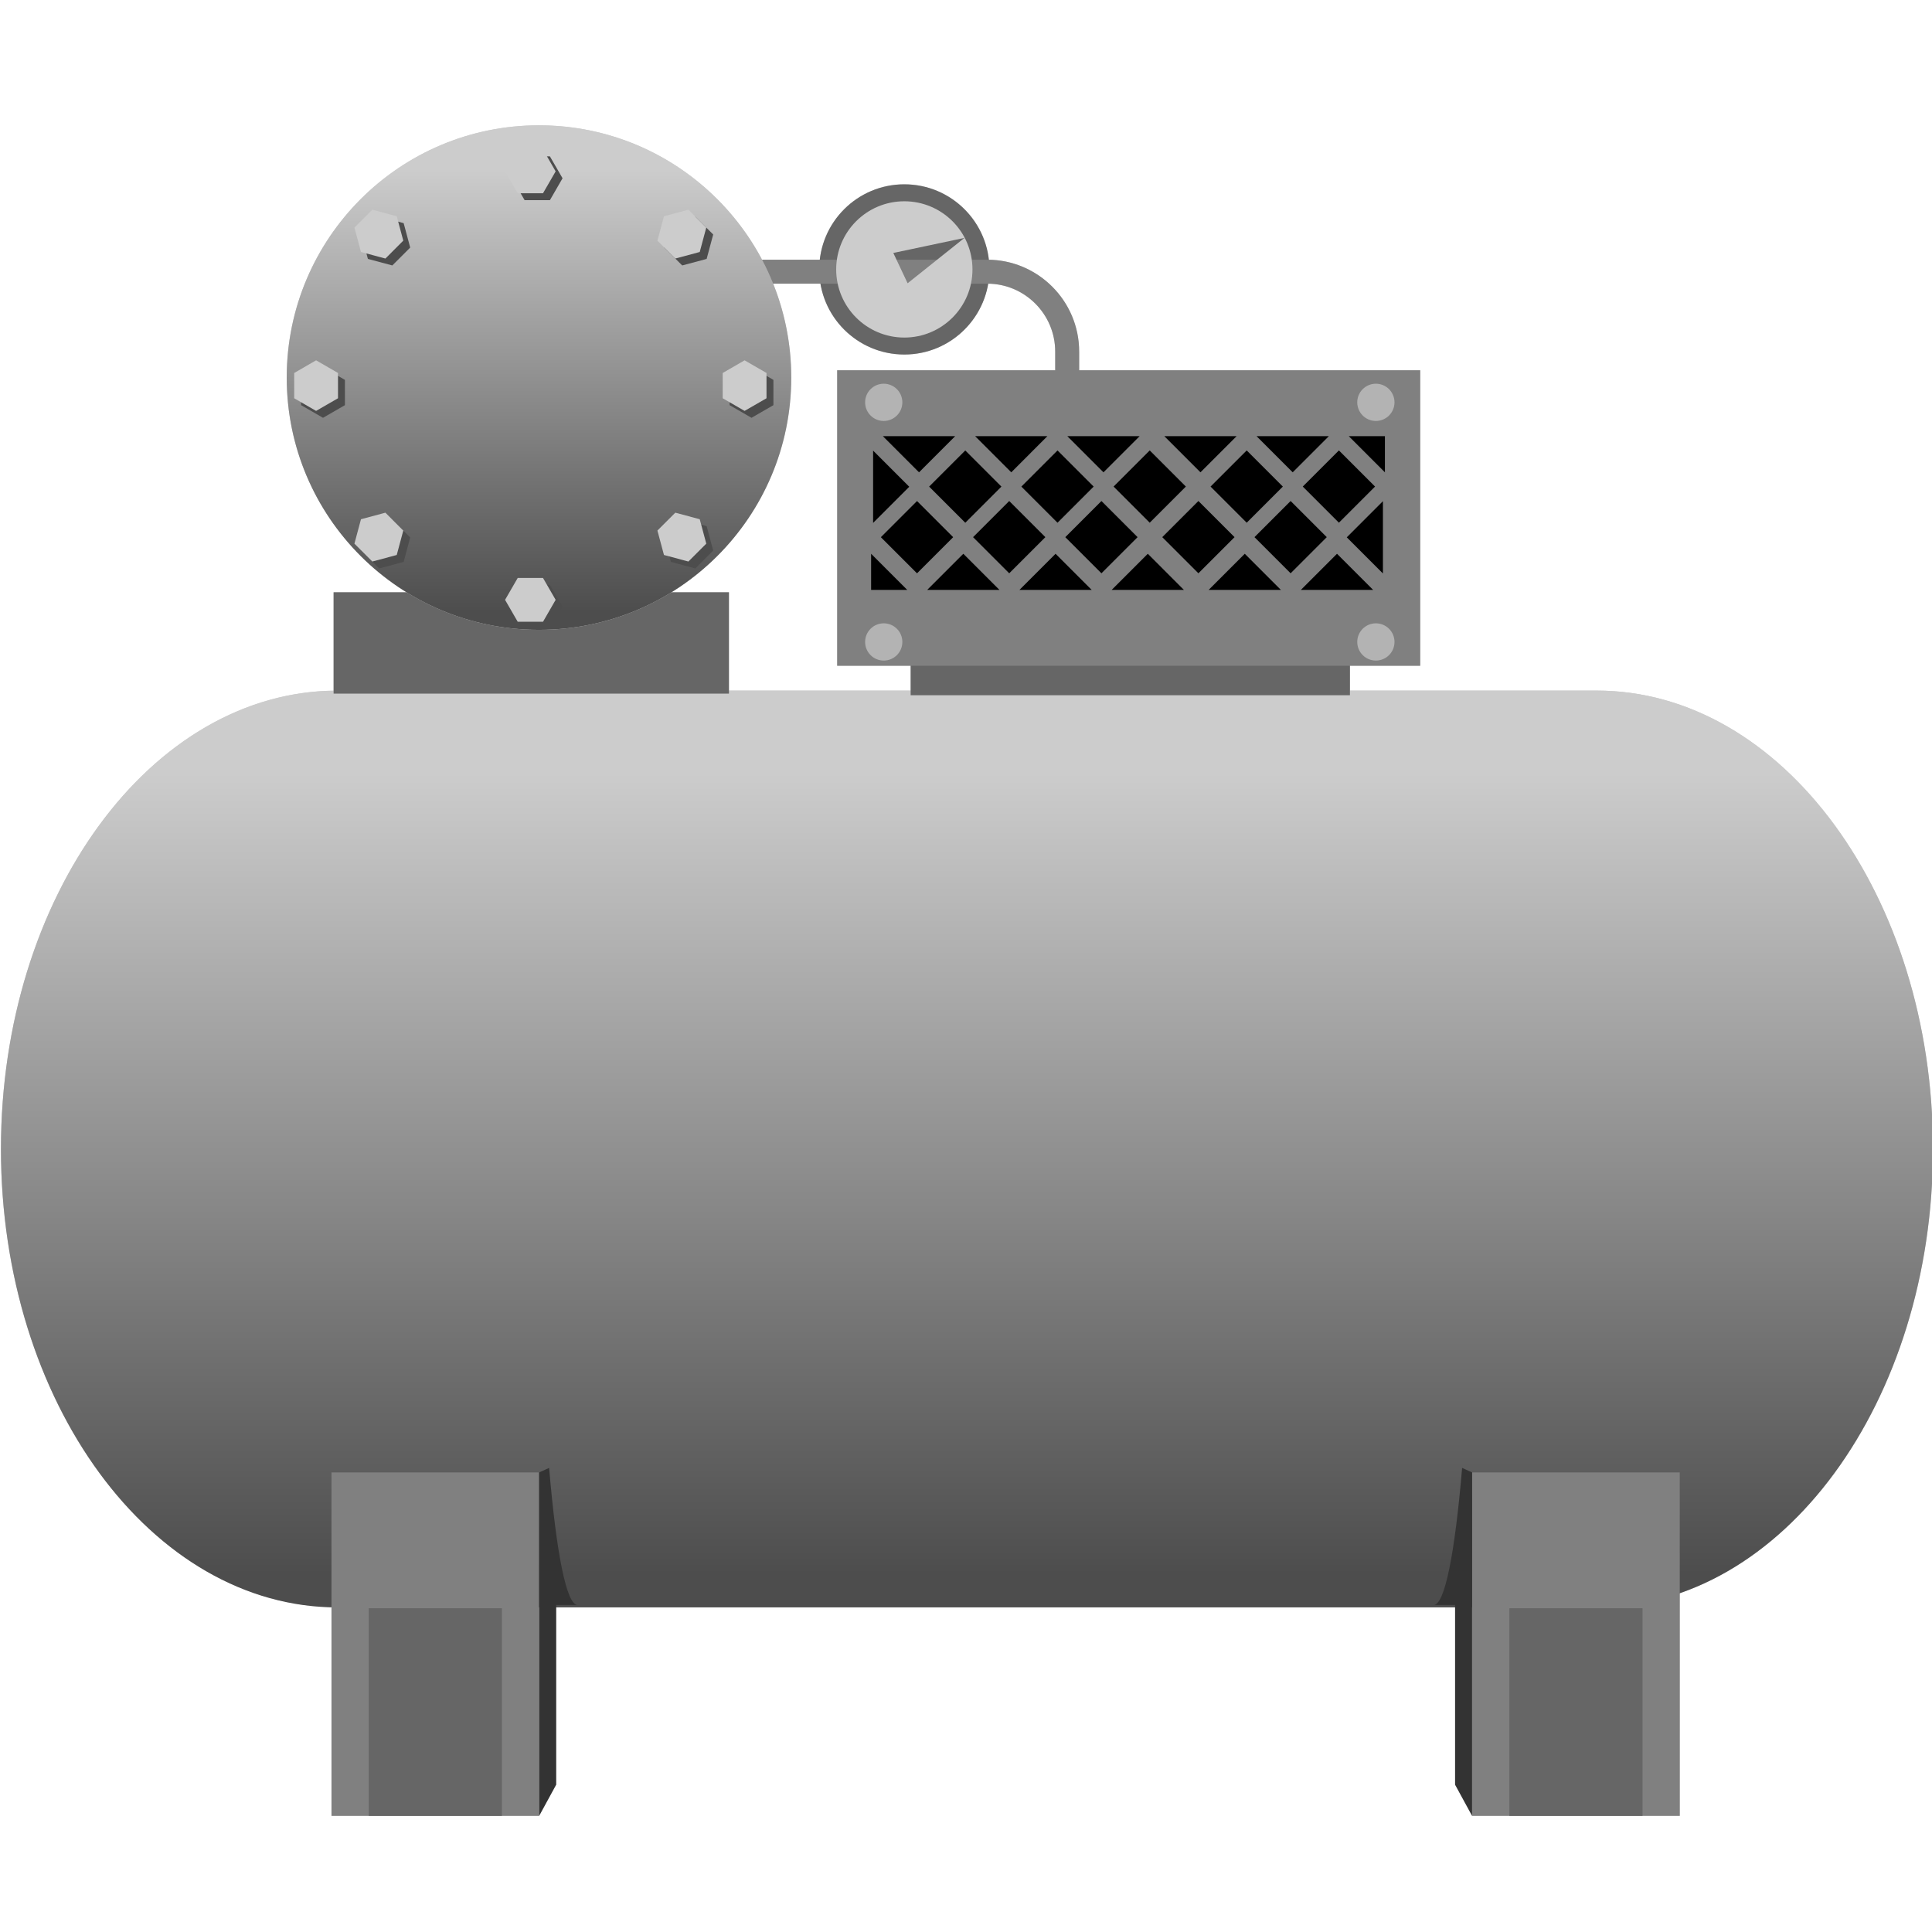 <svg version="1.1" id="Layer_1" xmlns="http://www.w3.org/2000/svg" xmlns:xlink="http://www.w3.org/1999/xlink" x="0px" y="0px" viewBox="0 0 100 100" xml:space="preserve"><desc>Copyright Opto 22</desc> 
	 
<g>
	<g id="shape">
			<path fill="#CCCCCC" d="M100.049,59.471c0-13.104-7.796-23.727-17.413-23.727H69.872v-1.283h3.638V19.165H55.857v-0.969
				c0-2.594-2.089-4.706-4.673-4.75c-0.248-2.198-2.111-3.907-4.375-3.907c-2.264,0-4.125,1.707-4.375,3.903h-2.992
				c-2.191-4.136-6.537-6.956-11.544-6.956c-7.211,0-13.057,5.846-13.057,13.057c0,4.696,2.481,8.812,6.202,11.113h-3.776v5.095
				C7.741,35.893,0.049,46.456,0.049,59.471c0,12.965,7.633,23.495,17.109,23.716v10.802h1.928h6.893h1.928l0.882-1.615v-9.176
				h46.527v9.176l0.882,1.615h1.927h6.893h1.928V82.465C94.477,79.852,100.049,70.549,100.049,59.471z M40.955,19.544
				c0-1.719-0.335-3.358-0.939-4.861h2.453c0.352,2.081,2.157,3.667,4.339,3.667c2.18,0,3.986-1.585,4.338-3.665
				c1.917,0.024,3.47,1.589,3.47,3.512v0.969H43.332v15.295h3.804v1.283H37.73v-5.088h-2.978
				C38.474,28.356,40.955,24.24,40.955,19.544z"></path>
	</g>
	<g id="linear">
			<linearGradient class="linear" id="SVGID_1_" gradientUnits="userSpaceOnUse" x1="50.049" y1="40.019" x2="50.049" y2="81.488">
				<stop offset="0" style="stop-color:#CCCCCC"></stop>
				<stop offset="1" style="stop-color:#4D4D4D"></stop>
			</linearGradient>
			<path class="linear" fill="url(#SVGID_1_)" d="M82.637,35.744c9.616,0,17.413,10.623,17.413,23.727s-7.796,23.727-17.413,23.727H17.462
				c-9.616,0-17.413-10.623-17.413-23.727s7.796-23.727,17.413-23.727H82.637z"></path>
			<linearGradient class="linear" id="SVGID_2_" gradientUnits="userSpaceOnUse" x1="27.898" y1="8.839" x2="27.898" y2="31.66">
				<stop offset="0" style="stop-color:#CCCCCC"></stop>
				<stop offset="1" style="stop-color:#4D4D4D"></stop>
			</linearGradient>
			<circle class="linear" fill="url(#SVGID_2_)" cx="27.898" cy="19.544" r="13.057"></circle>
	</g>
	<g id="dark">
			<rect x="47.135" y="34.357" fill="#666666" width="22.737" height="1.628"></rect>
			<path fill="#666666" d="M27.898,32.601c-2.515,0-4.862-0.713-6.855-1.944h-3.776v5.245H37.73v-5.245h-2.978
				C32.76,31.888,30.413,32.601,27.898,32.601z"></path>
			<circle fill="#666666" cx="46.808" cy="13.945" r="4.405"></circle>
			<rect x="43.332" y="19.165" fill="#808080" width="30.178" height="15.295"></rect>
			<path fill="#808080" d="M51.103,13.442H39.442c0.213,0.401,0.404,0.815,0.574,1.24h11.087c1.937,0,3.514,1.576,3.514,3.514v1.137
				h1.24v-1.137C55.857,15.575,53.724,13.442,51.103,13.442z"></path>
			<rect x="76.196" y="76.213" fill="#808080" width="10.748" height="17.776"></rect>
			<rect x="17.158" y="76.213" fill="#808080" width="10.748" height="17.776"></rect>
	</g>
	<g id="light">
			<circle fill="#B3B3B3" cx="71.215" cy="20.825" r="0.964"></circle>
			<circle fill="#B3B3B3" cx="45.742" cy="20.825" r="0.964"></circle>
			<circle fill="#B3B3B3" cx="71.215" cy="33.227" r="0.964"></circle>
			<circle fill="#B3B3B3" cx="45.742" cy="33.227" r="0.964"></circle>
	</g>
	<g id="shadow">
			<polygon fill="#000000" points="47.569,24.447 45.698,22.576 49.44,22.576 			"></polygon>
			<polygon points="52.343,24.447 50.472,22.576 54.213,22.576 			"></polygon>
			<polygon points="57.116,24.447 55.245,22.576 58.987,22.576 			"></polygon>
			<polygon points="62.136,24.447 60.265,22.576 64.007,22.576 			"></polygon>
			<polygon points="66.91,24.447 65.039,22.576 68.781,22.576 			"></polygon>
			<polygon points="69.813,22.576 71.683,24.447 71.683,22.576 			"></polygon>
			<polygon points="45.192,23.323 47.063,25.194 45.192,27.065 			"></polygon>
			<rect x="48.643" y="23.871" transform="matrix(0.707 0.707 -0.707 0.707 32.449 -27.952)" width="2.646" height="2.646"></rect>
			<rect x="53.416" y="23.871" transform="matrix(0.707 0.707 -0.707 0.707 33.848 -31.327)" width="2.646" height="2.646"></rect>
			<rect x="58.19" y="23.871" transform="matrix(0.707 0.707 -0.707 0.707 35.246 -34.703)" width="2.646" height="2.646"></rect>
			<rect x="63.21" y="23.871" transform="matrix(0.707 0.707 -0.707 0.707 36.716 -38.252)" width="2.646" height="2.646"></rect>
			<rect x="67.984" y="23.871" transform="matrix(0.707 0.707 -0.707 0.707 38.114 -41.628)" width="2.646" height="2.646"></rect>
			<rect x="46.143" y="26.489" transform="matrix(0.707 0.707 -0.707 0.707 33.569 -25.417)" width="2.646" height="2.646"></rect>
			<rect x="50.916" y="26.489" transform="matrix(0.707 0.707 -0.707 0.707 34.967 -28.793)" width="2.646" height="2.646"></rect>
			<rect x="55.69" y="26.489" transform="matrix(0.707 0.707 -0.707 0.707 36.365 -32.168)" width="2.646" height="2.646"></rect>
			<rect x="60.71" y="26.489" transform="matrix(0.707 0.707 -0.707 0.707 37.835 -35.718)" width="2.646" height="2.646"></rect>
			<rect x="65.484" y="26.489" transform="matrix(0.707 0.707 -0.707 0.707 39.233 -39.093)" width="2.646" height="2.646"></rect>
			<polygon points="71.58,29.683 69.709,27.812 71.58,25.941 			"></polygon>
			<polygon points="45.089,28.663 45.089,30.534 46.959,30.534 			"></polygon>
			<polygon points="47.991,30.534 49.862,28.663 51.733,30.534 			"></polygon>
			<polyline points="52.765,30.534 54.636,28.663 56.507,30.534 			"></polyline>
			<polygon points="57.539,30.534 59.41,28.663 61.28,30.534 			"></polygon>
			<polygon points="62.559,30.534 64.429,28.663 66.3,30.534 			"></polygon>
			<polygon points="67.332,30.534 69.203,28.663 71.074,30.534 			"></polygon>
			<polygon fill="#4D4D4D" points="27.154,10.361 26.5,9.227 27.154,8.094 28.463,8.094 29.118,9.227 28.463,10.361 			"></polygon>
			<polygon fill="#4D4D4D" points="27.154,32.54 26.5,31.406 27.154,30.273 28.463,30.273 29.118,31.406 28.463,32.54 			"></polygon>
			<polygon fill="#4D4D4D" points="20.306,13.74 19.042,13.401 18.703,12.137 19.628,11.211 20.893,11.55 21.232,12.814 			"></polygon>
			<polygon fill="#4D4D4D" points="35.989,29.423 34.725,29.084 34.386,27.82 35.311,26.894 36.576,27.233 36.915,28.497 			"></polygon>
			<polygon fill="#4D4D4D" points="17.853,20.971 16.719,21.626 15.586,20.971 15.586,19.662 16.719,19.008 17.853,19.662 			"></polygon>
			<polygon fill="#4D4D4D" points="40.032,20.971 38.898,21.626 37.765,20.971 37.765,19.662 38.898,19.008 40.032,19.662 			"></polygon>
			<polygon fill="#4D4D4D" points="21.232,27.82 20.893,29.084 19.628,29.423 18.703,28.497 19.042,27.233 20.306,26.894 			"></polygon>
			<polygon fill="#4D4D4D" points="36.915,12.137 36.576,13.401 35.311,13.74 34.386,12.814 34.725,11.55 35.989,11.211 			"></polygon>
			<path fill="#333333" d="M76.196,93.989V76.213l-0.517-0.235c-0.368,4.366-0.892,7.095-1.473,7.095h1.109v9.301L76.196,93.989z"></path>
			<path fill="#333333" d="M27.906,93.989V76.213l0.517-0.235c0.368,4.366,0.892,7.095,1.473,7.095h-1.109v9.301L27.906,93.989z"></path>
			<rect x="78.124" y="83.241" fill="#666666" width="6.893" height="10.748"></rect>
			<rect x="19.085" y="83.241" fill="#666666" width="6.893" height="10.748"></rect>
	</g>
	<g id="hlight">
			<path fill="#CCCCCC" d="M46.808,10.418c-1.948,0-3.527,1.579-3.527,3.527s1.578,3.527,3.527,3.527
				c1.947,0,3.527-1.579,3.527-3.527S48.756,10.418,46.808,10.418z M46.978,14.662l-0.74-1.569l3.682-0.779L46.978,14.662z"></path>
			<polygon fill="#CCCCCC" points="26.797,10.003 26.142,8.87 26.797,7.736 28.106,7.736 28.76,8.87 28.106,10.003 			"></polygon>
			<polygon fill="#CCCCCC" points="26.797,32.182 26.142,31.048 26.797,29.915 28.106,29.915 28.76,31.048 28.106,32.182 			"></polygon>
			<polygon fill="#CCCCCC" points="19.949,13.382 18.684,13.043 18.345,11.779 19.271,10.853 20.535,11.192 20.874,12.456 			"></polygon>
			<polygon fill="#CCCCCC" points="35.631,29.065 34.367,28.726 34.028,27.462 34.954,26.536 36.218,26.875 36.557,28.139 			"></polygon>
			<polygon fill="#CCCCCC" points="17.495,20.614 16.361,21.268 15.228,20.614 15.228,19.305 16.361,18.65 17.495,19.305 			"></polygon>
			<polygon fill="#CCCCCC" points="39.674,20.614 38.54,21.268 37.407,20.614 37.407,19.305 38.54,18.65 39.674,19.305 			"></polygon>
			<polygon fill="#CCCCCC" points="20.874,27.462 20.535,28.726 19.271,29.065 18.345,28.139 18.684,26.875 19.949,26.536 			"></polygon>
			<polygon fill="#CCCCCC" points="36.557,11.779 36.218,13.043 34.954,13.382 34.028,12.457 34.367,11.192 35.631,10.853 			"></polygon>
	</g>
</g>

</svg>
